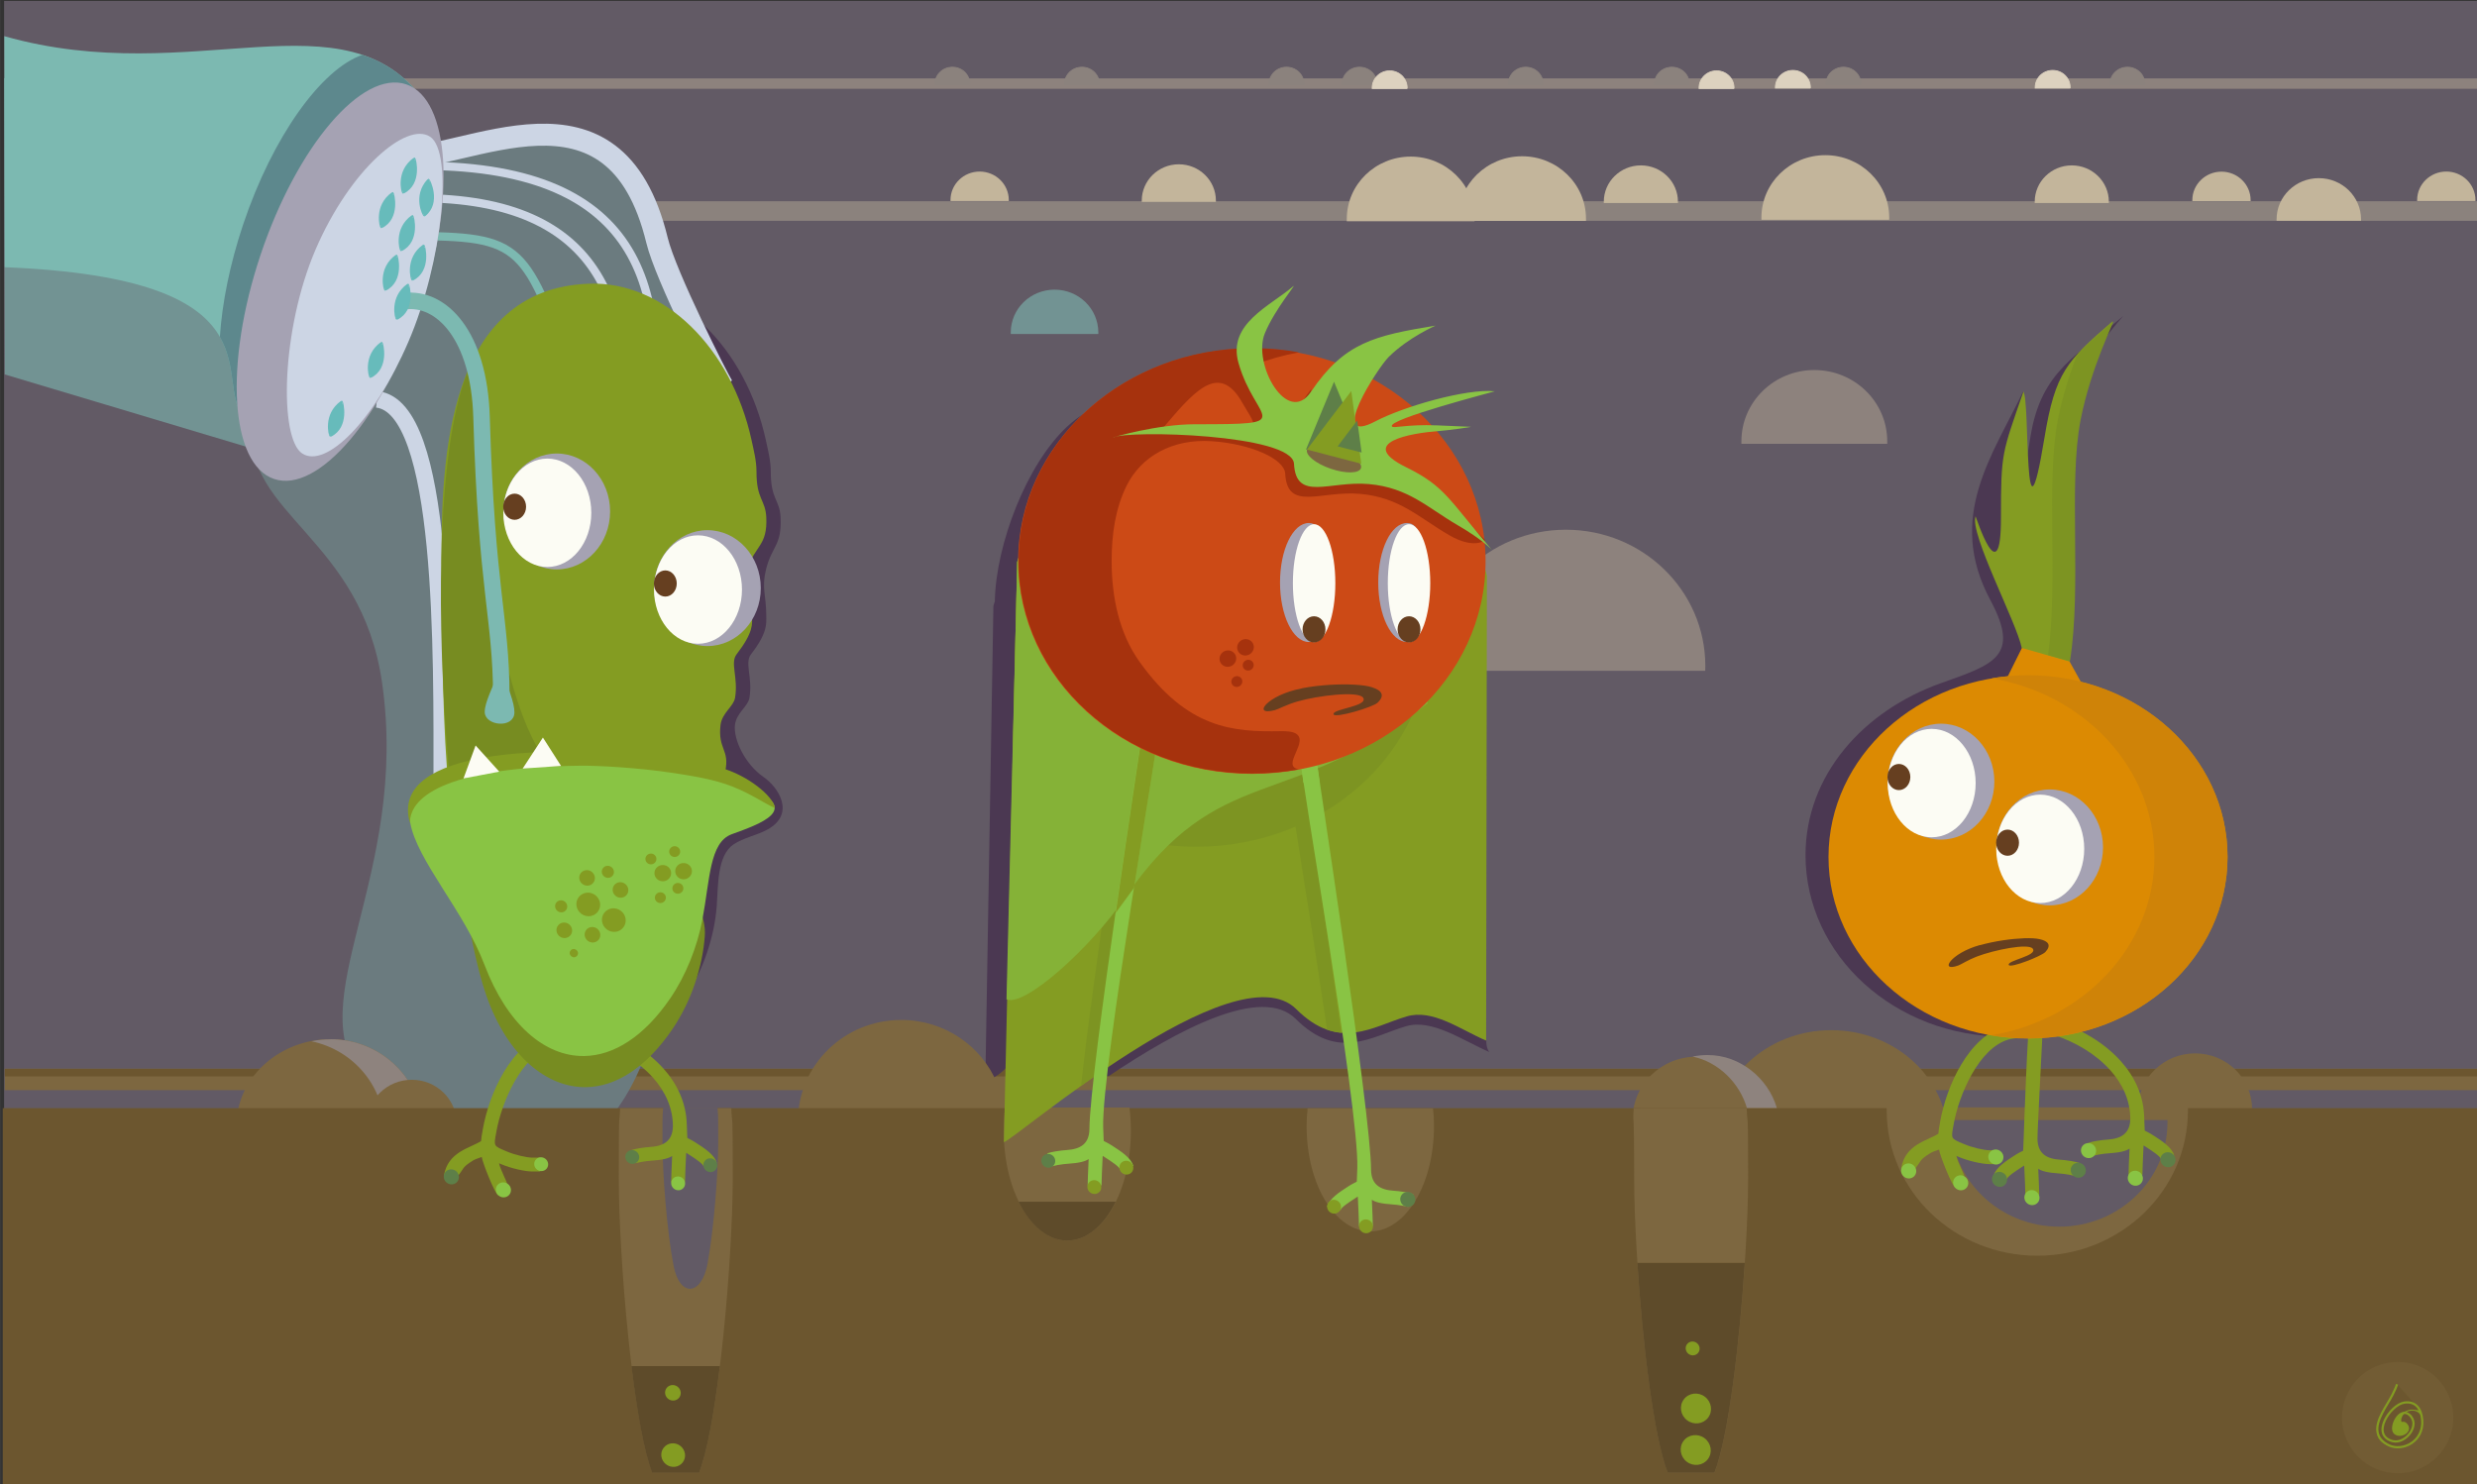 <?xml version="1.0" encoding="UTF-8"?>
<!DOCTYPE svg PUBLIC "-//W3C//DTD SVG 1.1//EN" "http://www.w3.org/Graphics/SVG/1.1/DTD/svg11.dtd">
<!-- Creator: CorelDRAW X6 -->
<svg xmlns="http://www.w3.org/2000/svg" xml:space="preserve" width="225.213mm" height="134.959mm" version="1.1" style="shape-rendering:geometricPrecision; text-rendering:geometricPrecision; image-rendering:optimizeQuality; fill-rule:evenodd; clip-rule:evenodd"
viewBox="0 0 22521 13496"
 xmlns:xlink="http://www.w3.org/1999/xlink">
 <rect x="0" y="0" width="22521" height="13496" fill="#333333" stroke="none"/>
 <defs>
  <style type="text/css">
   <![CDATA[
    .str8 {stroke:#8B827D;stroke-width:7.62}
    .str7 {stroke:#DDD2BF;stroke-width:7.62}
    .str6 {stroke:#67BBBB;stroke-width:20}
    .str5 {stroke:#7CB9B1;stroke-width:20}
    .str9 {stroke:#849C22;stroke-width:20}
    .str1 {stroke:#7CB9B1;stroke-width:75}
    .str2 {stroke:#CCD5E4;stroke-width:75}
    .str4 {stroke:#7CB9B1;stroke-width:150}
    .str3 {stroke:#CCD5E4;stroke-width:150}
    .str0 {stroke:#CCD5E4;stroke-width:200}
    .fil8 {fill:none}
    .fil3 {fill:#4B3852}
    .fil27 {fill:#5D888D}
    .fil7 {fill:#5E4B2A}
    .fil23 {fill:#5E7F48}
    .fil0 {fill:#625A65}
    .fil15 {fill:#663F20}
    .fil29 {fill:#67BBBB}
    .fil5 {fill:#6B7B7F}
    .fil2 {fill:#6C562F}
    .fil32 {fill:#725C34}
    .fil20 {fill:#729393}
    .fil11 {fill:#778C21}
    .fil26 {fill:#7CB9B1}
    .fil1 {fill:#7D6740}
    .fil17 {fill:#7D9422}
    .fil9 {fill:#849C22}
    .fil18 {fill:#85B237}
    .fil12 {fill:#89C444}
    .fil4 {fill:#8B827D}
    .fil16 {fill:#8D827D}
    .fil6 {fill:#8E837E}
    .fil13 {fill:#A5A2B3}
    .fil22 {fill:#A6320D}
    .fil30 {fill:#C3B59B}
    .fil21 {fill:#CC4A16}
    .fil28 {fill:#CCD5E4}
    .fil33 {fill:#CF8308}
    .fil25 {fill:#DC8A02}
    .fil31 {fill:#DDD2BF}
    .fil14 {fill:#FCFCF4}
    .fil24 {fill:#663F20;fill-rule:nonzero}
    .fil10 {fill:#849C22;fill-rule:nonzero}
    .fil19 {fill:#89C444;fill-rule:nonzero}
   ]]>
  </style>
 </defs>
 <g id="Слой_x0020_1">
  <g id="_938013632">
   <g id="_222775888">
    <rect class="fil0" x="37" y="8" width="22500" height="13500"/>
    <rect class="fil0" x="2115" y="255" width="18360" height="13217"/>
    <rect class="fil1" x="43" y="9718" width="22489" height="195"/>
    <rect class="fil2" x="43" y="9720" width="22494.8" height="68.11"/>
    <ellipse class="fil1" cx="16650" cy="10351" rx="1060" ry="983"/>
    <ellipse class="fil1" cx="15425" cy="10177" rx="581" ry="568"/>
    <path class="fil3" d="M11190 3565c138,1 273,14 404,38 -142,26 -279,65 -410,116 33,277 270,583 439,333 28,-41 56,-79 83,-115l0 557 668 0c-102,52 -117,130 115,244 355,174 355,129 798,572 1,1 -99,88 -328,-45 -274,-159 -449,-343 -809,-375 -358,-32 -662,164 -681,-185 -7,-132 -310,-270 -668,-294 -346,-23 -622,128 -759,377l1896 242 826 1763c-1271,1008 -1894,515 -2756,1774 -305,445 -883,1318 -1049,1243l73 -4300 13 -42c9,-517 290,-1250 661,-1592 359,-331 798,-280 1342,-308 25,-11 53,-28 85,-56 44,-38 162,-213 71,8 -6,14 -11,29 -14,45zm-851 747c72,-7 146,-12 218,-12 755,0 667,19 522,-239 -218,-387 -453,-83 -739,251l-1 0z"/>
    <path class="fil1" d="M8194 11111c519,0 939,-411 939,-918 0,-70 119,-135 103,-201 -11,-47 -152,-98 -171,-142 -139,-337 -477,-575 -871,-575 -519,0 -939,411 -939,918 0,507 420,918 939,918z"/>
    <rect class="fil4" x="5867" y="1830" width="16668" height="178"/>
    <path class="fil3" d="M4145 5128c-8,-962 55,-2499 1337,-2548 686,-26 1298,585 1481,1422 20,93 45,189 45,287 -1,254 81,253 89,415 12,260 -79,259 -132,473 -43,175 1,224 2,424 0,73 13,152 -139,349 -61,79 17,211 -14,396 -14,80 -118,135 -132,247 -15,130 91,356 259,472 137,94 295,336 36,479 -91,50 -221,76 -307,134 -152,102 -140,381 -153,556 -20,277 -121,592 -296,849 -241,353 -516,520 -780,525 -363,7 -705,-292 -909,-829 -397,-1047 -377,-2501 -386,-3649l-1 -2z"/>
    <path class="fil5" d="M4510 1273c258,0 716,-121 1006,123 247,208 346,564 525,988 368,872 672,2138 487,3737 -382,3292 -755,4367 -1685,4367 -575,0 -772,225 -1536,-670 -602,-705 422,-1854 166,-3614 -190,-1310 -1246,-1523 -1185,-2333 98,-1296 1587,-2599 2222,-2599l0 1z"/>
    <path class="fil1" d="M3005 11086c462,0 837,-366 837,-818 0,-452 -375,-818 -837,-818 -394,0 -745,254 -834,612 -16,62 -3,140 -3,207 0,452 375,818 837,818l0 -1z"/>
    <ellipse class="fil1" cx="19958" cy="10085" rx="518" ry="506"/>
    <path class="fil6" d="M3005 9451c-60,0 -118,6 -174,18 379,78 663,407 663,800 0,67 13,144 -3,207 -76,303 -339,532 -658,594 55,11 113,17 172,17 394,0 745,-254 834,-612 16,-62 3,-140 3,-207 0,-452 -375,-818 -837,-818l0 1z"/>
    <ellipse class="fil1" cx="3744" cy="10218" rx="408" ry="399"/>
    <rect class="fil2" x="25" y="10077" width="22513" height="3438"/>
    <path class="fil1" d="M6356 13393c180,-459 306,-1970 306,-2677 0,-707 -5,-431 -13,-639l-1011 0c-8,208 -12,-68 -12,639 0,707 125,2218 306,2677l425 0 -1 0z"/>
    <path class="fil7" d="M6356 13393c74,-189 139,-555 189,-970l-804 0c51,415 115,781 189,970l425 0 1 0z"/>
    <path class="fil8 str0" d="M3541 1448c725,14 2047,-853 2433,739 78,322 554,1261 598,1328"/>
    <path class="fil8 str1" d="M3608 2146c1137,0 1143,24 1591,1245 93,253 69,760 69,1047"/>
    <path class="fil8 str2" d="M3467 1814c1867,-128 2321,783 2200,2217"/>
    <path class="fil8 str2" d="M3151 1544c2374,-236 2911,708 2790,2142"/>
    <path class="fil8 str3" d="M3427 3632c619,66 589,2321 589,3495"/>
    <path class="fil0" d="M6434 11485c58,-318 96,-828 96,-1099 0,-346 -2,-211 -6,-313l-495 0c-4,102 -6,-33 -6,313 0,278 40,809 101,1124 56,289 255,278 311,-26l-1 1z"/>
    <path class="fil9" d="M4015 5128c-8,-962 55,-2499 1337,-2548 686,-26 1298,585 1481,1422 20,93 45,189 45,287 -1,254 81,253 89,415 12,260 -101,255 -170,465 -89,270 26,266 39,432 6,73 13,152 -139,349 -61,79 17,211 -14,396 -14,80 -118,135 -132,247 -26,221 85,223 43,419 -40,188 -149,173 -185,365 -18,94 65,197 65,304 0,183 -74,377 -87,552 -20,277 -121,592 -296,849 -241,353 -516,520 -780,525 -363,7 -705,-292 -909,-829 -397,-1047 -377,-2501 -386,-3649l-1 -1z"/>
    <path class="fil10" d="M4603 10469c81,35 184,57 235,58 14,0 29,0 44,0 20,0 20,0 30,0l0 126 -29 0c-16,0 -32,0 -47,0 -63,-1 -188,-27 -283,-68 -6,-3 -12,-5 -18,-8l3 3c7,46 78,182 72,183l-79 106c-26,2 -146,-300 -151,-348 -56,22 -53,13 -110,52 -68,47 -52,52 -105,119 -1,1 -17,5 -37,1l-92 0c0,-2 0,-2 0,-2 35,-220 243,-251 338,-315 2,-30 6,-53 14,-97l2 -12 0 0c57,-322 258,-776 592,-869 51,-14 103,-18 167,-18l0 126c-54,0 -96,3 -134,13 -273,76 -455,506 -502,771l0 0 -2 12c-22,122 -26,117 92,167z"/>
    <path class="fil10" d="M6249 10348c16,9 45,22 77,43 81,52 171,111 191,183l-121 32c-7,-25 -75,-70 -137,-110 -7,-4 -13,-9 -20,-13l-1 10c-5,102 -10,226 -10,258l-126 0c0,-27 4,-138 9,-239 -32,22 -85,36 -191,43 -19,1 -55,5 -88,11 -22,4 -42,8 -52,11l-45 -117c19,-7 47,-13 76,-18 37,-6 78,-11 101,-12 124,-8 203,-56 206,-187 0,-170 -71,-319 -180,-442 -133,-149 -321,-259 -506,-319l38 -119c205,66 413,188 562,354 124,139 206,309 212,504l5 126 0 1z"/>
    <path class="fil11" d="M4304 3269c1,86 30,206 32,296 26,982 116,2149 419,2951 204,537 529,836 892,829 1959,-38 380,41 607,656 63,172 167,335 154,511 -20,277 -121,592 -296,849 -241,353 -516,520 -780,525 -363,7 -718,-287 -909,-829 -358,-1014 -661,-4775 -119,-5787l0 -1z"/>
    <path class="fil12" d="M6094 9078c-241,353 -516,520 -780,525 -363,7 -705,-292 -909,-829 -370,-977 -1721,-1846 869,-1877 238,-3 1107,96 1532,265 495,197 102,331 -153,424 -203,74 -198,412 -267,777 -47,249 -151,509 -292,715z"/>
    <path class="fil10" d="M3727 7486c-208,-724 1465,-647 1543,-648 142,-2 523,11 881,73 87,15 245,27 402,71 241,66 479,257 492,365 -79,-31 -211,-126 -387,-195 -163,-64 -350,-94 -524,-121 -335,-51 -699,-70 -863,-68 -1154,14 -1548,259 -1544,523z"/>
    <ellipse class="fil13" cx="6432" cy="5348" rx="485" ry="527"/>
    <ellipse class="fil14" cx="6346" cy="5361" rx="400" ry="493"/>
    <ellipse class="fil15" cx="6049" cy="5306" rx="104" ry="119"/>
    <ellipse class="fil13" cx="5062" cy="4651" rx="485" ry="527"/>
    <ellipse class="fil14" cx="4976" cy="4663" rx="400" ry="493"/>
    <ellipse class="fil15" cx="4679" cy="4608" rx="104" ry="119"/>
    <ellipse class="fil9" transform="matrix(1.282 0.97 -0.97 1.282 5348.41 8224.59)" rx="68" ry="66"/>
    <ellipse class="fil9" transform="matrix(1.282 0.97 -0.97 1.282 5580.71 8366.99)" rx="68" ry="66"/>
    <ellipse class="fil9" transform="matrix(0.844 0.639 -0.639 0.844 5641.41 8092.89)" rx="68" ry="66"/>
    <ellipse class="fil9" transform="matrix(0.844 0.639 -0.639 0.844 5337.61 7983.19)" rx="68" ry="66"/>
    <ellipse class="fil9" transform="matrix(0.844 0.639 -0.639 0.844 5386.71 8500.29)" rx="68" ry="66"/>
    <ellipse class="fil9" transform="matrix(0.844 0.639 -0.639 0.844 5130.51 8459.89)" rx="68" ry="66"/>
    <ellipse class="fil9" cx="6026" cy="7940" rx="76" ry="74"/>
    <ellipse class="fil9" cx="6215" cy="7922" rx="76" ry="74"/>
    <ellipse class="fil9" cx="6134" cy="7744" rx="50" ry="49"/>
    <ellipse class="fil9" cx="5918" cy="7811" rx="50" ry="49"/>
    <ellipse class="fil9" cx="6163" cy="8078" rx="50" ry="49"/>
    <ellipse class="fil9" cx="6004" cy="8163" rx="50" ry="49"/>
    <ellipse class="fil9" transform="matrix(0.655 0.496 -0.496 0.655 5526.61 7927.99)" rx="68" ry="66"/>
    <ellipse class="fil9" transform="matrix(0.655 0.496 -0.496 0.655 5102.01 8241.79)" rx="68" ry="66"/>
    <ellipse class="fil9" transform="matrix(0.444 0.336 -0.336 0.444 5217.41 8667.39)" rx="68" ry="66"/>
    <polygon class="fil14" points="4324,6779 4269,6929 4214,7079 4376,7048 4539,7017 4432,6898 "/>
    <polygon class="fil14" points="4936,6707 4752,6989 5101,6965 "/>
    <path class="fil1" d="M9703 11281c320,0 579,-446 579,-996 0,-73 -5,-145 -13,-214l-1130 0c-9,69 -13,140 -13,214 0,550 259,996 579,996l-2 0z"/>
    <path class="fil7" d="M9703 11281c177,0 335,-137 441,-353l-883 0c106,216 265,353 442,353z"/>
    <path class="fil16" d="M15504 6100c1,-15 1,-29 1,-44 0,-684 -568,-1239 -1268,-1239 -700,0 -1268,555 -1268,1239 0,15 0,29 1,44l2534 0z"/>
    <path class="fil3" d="M13542 9567c-239,-103 -521,-305 -758,-235 -312,92 -615,320 -1004,-67 -309,-308 -1070,98 -1700,521l-146 0c653,-454 1512,-953 1846,-621 388,387 692,159 1004,67 237,-70 490,128 730,231 -3,7 1,77 28,104z"/>
    <path class="fil9" d="M9506 4293l3790 71 223 872 -7 4226c-239,-103 -486,-289 -723,-219 -312,92 -615,320 -1004,-67 -555,-553 -2570,1198 -2658,1210l121 -5275 258 -818z"/>
    <path class="fil17" d="M9506 4293l2811 52c420,353 684,859 684,1421 0,1068 -952,1934 -2125,1934 -677,0 -1281,-288 -1670,-738l42 -1852 258 -818 0 1z"/>
    <path class="fil17" d="M9958 9783c-44,30 -87,61 -129,91 108,-1006 461,-3273 461,-3306l142 18c11,55 -357,2168 -474,3197z"/>
    <path class="fil17" d="M12193 9391c-42,-4 -84,-14 -128,-30 -154,-1059 -378,-2367 -369,-2410l142 -18c0,25 209,1378 355,2458z"/>
    <path class="fil18" d="M9506 4293l2649 338 826 1763c-1271,1008 -1894,515 -2756,1774 -305,445 -908,994 -1074,919l98 -3976 258 -818 -1 0z"/>
    <path class="fil1" d="M12459 11198c320,0 579,-427 579,-955 0,-56 -3,-111 -9,-165l-1140 0c-6,54 -9,109 -9,165 0,527 259,955 579,955z"/>
    <path class="fil19" d="M12335 10746c-16,9 -45,22 -77,43 -81,52 -171,111 -191,183l121 32c7,-25 75,-70 137,-110 7,-4 13,-9 20,-13l1 10c5,102 10,226 10,258l126 0c0,-28 -4,-138 -9,-239 32,22 85,36 191,43 19,1 55,5 88,11 22,4 42,8 52,11l45 -117c-19,-7 -47,-13 -76,-18 -37,-6 -78,-11 -101,-12 -124,-8 -203,-56 -206,-187 0,-513 -492,-3669 -492,-3708l-142 18c-14,66 524,3127 509,3669l-5 126 -1 0z"/>
    <path class="fil19" d="M11999 7118c-17,-112 -26,-179 -26,-185l-142 18c-2,9 6,69 20,167l148 0z"/>
    <path class="fil19" d="M10036 10376c16,9 45,22 77,43 81,52 171,111 191,183l-121 32c-7,-25 -75,-70 -137,-110 -7,-4 -13,-9 -20,-13l-1 10c-5,102 -10,226 -10,258l-126 0c0,-27 4,-138 9,-239 -32,22 -85,36 -191,43 -19,1 -55,5 -88,11 -22,4 -42,8 -52,11l-45 -117c19,-7 47,-13 76,-18 37,-6 78,-11 101,-12 124,-8 203,-56 206,-187 0,-513 492,-3669 492,-3708l142 18c14,66 -524,3127 -509,3669l5 126 1 0z"/>
    <path class="fil10" d="M10144 8303c125,-875 251,-1691 250,-1710l142 18c7,34 -92,602 -225,1462l-168 230 1 0z"/>
    <path class="fil20" d="M9986 3037c0,-5 0,-9 0,-14 0,-215 -178,-389 -398,-389 -220,0 -398,174 -398,389 0,5 0,9 0,14l796 0z"/>
    <ellipse class="fil21" cx="11382" cy="5103" rx="2125" ry="1934"/>
    <path class="fil22" d="M11406 3166c138,1 273,14 404,38 -142,26 -279,65 -410,116 33,277 270,583 439,333 28,-41 56,-79 83,-115l0 557 668 0c-102,52 -117,130 115,244 355,174 355,129 798,572 1,1 -99,88 -328,-45 -274,-159 -449,-343 -809,-375 -358,-32 -662,164 -681,-185 -7,-132 -310,-270 -668,-294 -359,-24 -643,140 -774,405 -102,206 -136,442 -136,683 0,332 69,659 253,917 437,612 852,640 1286,632 54,-1 98,4 123,15 155,67 -133,301 40,332 -137,25 -278,38 -423,38 -1174,0 -2125,-866 -2125,-1934 0,-1031 886,-1874 2003,-1931 25,-11 53,-28 85,-56 44,-38 162,-213 71,8 -6,14 -11,29 -14,45zm-851 747c72,-7 146,-12 218,-12 755,0 667,19 522,-239 -218,-387 -453,-83 -739,251l-1 0z"/>
    <path class="fil22" d="M11386 3166c7,0 13,0 20,0 -11,47 -12,100 -6,154 -73,28 -143,60 -211,95 -3,-9 -5,-17 -8,-26 -85,-301 -56,-159 83,-220 40,-2 81,-3 122,-3zm-831 747c-14,17 -29,34 -42,51 -196,-6 -370,7 -472,41 -2,1 243,-65 515,-92l-1 0z"/>
    <path class="fil12" d="M10124 3976c-3,1 396,-118 739,-118 956,0 550,-17 397,-559 -100,-355 286,-514 497,-695 44,-38 -166,206 -257,427 -115,279 206,848 419,532 305,-451 580,-511 1133,-602 3,0 -242,103 -426,285 -99,98 -566,820 -120,585 248,-131 821,-299 1085,-273 6,1 -986,256 -935,320 16,20 131,-21 410,-10l306 13c18,1 -199,32 -295,39 -243,18 -751,103 -292,329 355,174 388,295 779,751 1,1 -80,-90 -309,-223 -274,-159 -449,-343 -809,-375 -358,-32 -662,164 -681,-185 -15,-270 -1509,-307 -1641,-239l0 -2z"/>
    <polygon class="fil23" points="12129,3471 12257,3780 12310,4158 12129,4088 11874,4088 12001,3780 "/>
    <path class="fil13" d="M12793 4756c129,0 124,194 146,448 3,30 39,59 39,91 0,299 -40,543 -185,543 -144,0 -262,-242 -262,-541 0,-299 117,-541 262,-541z"/>
    <ellipse class="fil14" cx="12811" cy="5303" rx="193" ry="536"/>
    <path class="fil13" d="M11900 4756c129,0 124,194 146,448 3,30 39,59 39,91 0,299 -40,543 -185,543 -144,0 -262,-242 -262,-541 0,-299 117,-541 262,-541z"/>
    <ellipse class="fil14" cx="11948" cy="5303" rx="193" ry="536"/>
    <ellipse class="fil15" cx="11947" cy="5723" rx="104" ry="119"/>
    <ellipse class="fil15" cx="12811" cy="5723" rx="104" ry="119"/>
    <path class="fil8" d="M11530 6491c244,-260 1309,-286 835,-131 -138,45 -153,144 -254,197"/>
    <path class="fil24" d="M11836 6259c165,-32 346,-40 477,-33 67,4 123,11 159,23 96,30 121,77 52,142 -43,40 -386,143 -399,105 -17,-50 318,-71 269,-151 -40,-64 -410,-21 -601,35 -96,28 -166,67 -200,77 -216,59 -77,-136 243,-197l0 -1z"/>
    <ellipse class="fil22" transform="matrix(1 -0.511 0.511 1 11163.8 5989.09)" rx="68" ry="66"/>
    <ellipse class="fil22" transform="matrix(1 -0.511 0.511 1 11324 5886.29)" rx="68" ry="66"/>
    <ellipse class="fil22" transform="matrix(0.658 -0.336 0.336 0.658 11348.7 6048.89)" rx="68" ry="66"/>
    <ellipse class="fil22" transform="matrix(0.658 -0.336 0.336 0.658 11245.4 6197.59)" rx="68" ry="66"/>
    <ellipse class="fil9" transform="matrix(1.282 0.97 -0.97 1.282 6120.41 13232)" rx="68" ry="66"/>
    <ellipse class="fil9" transform="matrix(0.844 0.639 -0.639 0.844 6118.01 12665.5)" rx="68" ry="66"/>
    <path class="fil6" d="M15525 9594c-47,0 -92,5 -136,14 237,49 428,242 494,467l272 0c-78,-267 -331,-481 -629,-481l-1 0zm46 1200c-56,28 -116,49 -180,61 43,9 88,13 134,13 15,0 31,-1 46,-1l0 -73z"/>
    <path class="fil1" d="M15588 13393c180,-459 306,-1970 306,-2677 0,-707 -5,-431 -13,-639l-1028 1c-8,208 5,-69 5,638 0,707 125,2218 306,2677l425 0 -1 0z"/>
    <path class="fil1" d="M18523 11419c757,0 1370,-591 1370,-1320 0,-10 0,-19 0,-29l-2739 0c0,10 0,19 0,29 0,729 613,1320 1370,1320l-1 0z"/>
    <path class="fil0" d="M18722 11155c544,0 985,-425 985,-949 0,-7 0,-14 0,-21l-1969 0c0,7 0,14 0,21 0,524 441,949 985,949l-1 0z"/>
    <path class="fil3" d="M18810 6211c718,220 1234,837 1234,1565 0,912 -812,1651 -1814,1651 -1002,0 -1814,-739 -1814,-1651 0,-727 526,-1313 1232,-1564 480,-171 724,-242 449,-754 -406,-757 23,-1321 296,-1895 62,80 -123,1571 70,398 97,-591 428,-730 842,-1088 17,-15 -427,447 -521,929 -113,579 11,1504 -96,2187l2 6 119 216 1 0z"/>
    <path class="fil10" d="M17853 10402c81,35 184,57 235,58 14,0 29,0 44,0 20,0 20,0 30,0l0 126 -29 0c-16,0 -32,0 -47,0 -63,-1 -188,-27 -283,-68 -6,-3 -12,-5 -18,-8l3 3c7,46 78,182 72,183l-79 106c-26,2 -146,-300 -151,-348 -56,22 -53,13 -110,52 -68,47 -52,52 -105,119 -1,1 -17,5 -37,1l-92 0c0,-2 0,-2 0,-2 35,-220 243,-251 338,-315 2,-30 6,-53 14,-97l2 -12 0 0c57,-322 258,-776 592,-869 51,-14 103,-18 167,-18l0 126c-54,0 -96,3 -134,13 -273,76 -455,506 -502,771l0 0 -2 12c-22,122 -26,117 92,167z"/>
    <path class="fil10" d="M19500 10281c16,9 45,22 77,43 81,52 171,111 191,183l-121 32c-7,-25 -75,-70 -137,-110 -7,-4 -13,-9 -20,-13l-1 10c-5,102 -10,226 -10,258l-126 0c0,-28 4,-138 9,-239 -32,22 -85,36 -191,43 -19,1 -55,5 -88,11 -22,4 -42,8 -52,11l-45 -117c19,-7 47,-13 76,-18 37,-6 78,-11 101,-12 124,-8 203,-56 206,-187 0,-170 -71,-319 -180,-442 -133,-149 -321,-259 -506,-319l38 -119c205,66 413,188 562,354 124,139 206,309 212,504l5 126 0 1z"/>
    <path class="fil10" d="M18394 10464c-16,9 -45,22 -77,43 -81,52 -171,111 -191,183l121 32c7,-25 75,-70 137,-110 7,-4 13,-9 20,-13l1 10c5,102 10,226 10,258l126 0c0,-27 -4,-138 -9,-239 32,22 85,36 191,43 19,1 55,5 88,11 22,4 42,8 52,11l45 -117c-19,-7 -47,-13 -76,-18 -37,-6 -78,-11 -101,-12 -124,-8 -203,-56 -206,-187 0,-120 51,-1021 48,-1030l-121 -13c-16,16 -48,897 -52,1022l-5 126 -1 0z"/>
    <ellipse class="fil25" cx="18439" cy="7793" rx="1814" ry="1651"/>
    <polygon class="fil25" points="18560,5274 18815,6012 19107,6539 18523,6464 18048,6567 18390,5879 "/>
    <path class="fil9" d="M18812 6014l-430 -122c-48,-235 -475,-1037 -420,-1197 1,-5 231,719 231,15 0,-603 9,-582 204,-1149 62,80 -1,1589 192,417 97,-591 203,-697 617,-1055 17,-15 -203,414 -297,896 -113,581 12,1512 -97,2195z"/>
    <path class="fil7" d="M15864 11484l-977 0c47,723 148,1582 276,1908l425 0c128,-327 229,-1185 276,-1908z"/>
    <ellipse class="fil9" transform="matrix(1.621 1.226 -1.226 1.621 15420 12808.2)" rx="68" ry="66"/>
    <ellipse class="fil9" transform="matrix(1.621 1.226 -1.226 1.621 15417.7 13185.8)" rx="68" ry="66"/>
    <ellipse class="fil9" transform="matrix(0.752 0.569 -0.569 0.752 15389.8 12262.1)" rx="68" ry="66"/>
    <ellipse class="fil13" cx="18636" cy="7706" rx="485" ry="527"/>
    <ellipse class="fil14" cx="18550" cy="7719" rx="400" ry="493"/>
    <ellipse class="fil15" cx="18253" cy="7663" rx="104" ry="119"/>
    <ellipse class="fil13" cx="17648" cy="7108" rx="485" ry="527"/>
    <ellipse class="fil14" cx="17563" cy="7121" rx="400" ry="493"/>
    <ellipse class="fil15" cx="17265" cy="7066" rx="104" ry="119"/>
    <path class="fil24" d="M18002 8595c139,-39 292,-59 404,-63 57,-2 106,1 137,8 84,18 109,57 54,117 -34,37 -319,150 -333,118 -18,-42 266,-83 218,-148 -38,-52 -351,11 -510,72 -80,31 -137,69 -165,80 -180,66 -75,-110 194,-185l1 1z"/>
    <rect class="fil16" x="43" y="713" width="22490.2" height="94.49"/>
    <polygon class="fil20" points="37,710 3041,1350 2241,4063 43,3405 "/>
    <path class="fil26" d="M40 329c1721,490 3106,-425 3827,603l-1658 2845c-271,-328 358,-1246 -2166,-1347l-4 -2102 1 1z"/>
    <path class="fil27" d="M3294 499c202,67 379,183 530,376 8,30 15,61 21,93l-1636 2809c-128,-155 -55,-443 -210,-713 20,-307 90,-659 211,-1021 270,-806 713,-1415 1084,-1544z"/>
    <ellipse class="fil13" transform="matrix(0.912 0.306 -0.199 0.595 3092.61 2561.29)" rx="794" ry="3016"/>
    <path class="fil28" d="M3910 1243c213,139 116,1139 -197,1865 -313,726 -752,1155 -965,1016 -213,-139 -191,-1131 122,-1857 313,-726 827,-1164 1040,-1024z"/>
    <path class="fil8 str4" d="M3678 2739c334,-42 678,309 700,1053 47,1597 177,1812 180,2538"/>
    <path class="fil26 str5" d="M4549 6096c62,161 120,300 118,384 -3,134 -246,109 -250,-3 -2,-82 69,-216 132,-381z"/>
    <path class="fil29 str6" d="M3895 1636c4,-4 110,208 -36,322 -5,4 -101,-175 36,-322z"/>
    <path class="fil29 str6" d="M3767 1443c4,-3 65,226 -101,308 -5,3 -62,-192 101,-308z"/>
    <path class="fil29 str6" d="M3749 1966c4,-3 65,226 -101,308 -5,3 -62,-192 101,-308z"/>
    <path class="fil29 str6" d="M3604 2326c4,-3 65,226 -101,308 -5,3 -62,-192 101,-308z"/>
    <path class="fil29 str6" d="M3469 3119c4,-3 65,226 -101,308 -5,3 -62,-192 101,-308z"/>
    <path class="fil29 str6" d="M3851 2234c4,-3 65,226 -101,308 -5,3 -62,-192 101,-308z"/>
    <path class="fil29 str6" d="M3569 1757c4,-3 65,226 -101,308 -5,3 -62,-192 101,-308z"/>
    <path class="fil29 str6" d="M3709 2590c4,-3 65,226 -101,308 -5,3 -62,-192 101,-308z"/>
    <path class="fil29 str6" d="M3106 3654c4,-3 65,226 -101,308 -5,3 -62,-192 101,-308z"/>
    <path class="fil30" d="M13407 2012c0,-7 0,-13 0,-20 0,-314 -260,-568 -581,-568 -321,0 -581,254 -581,568 0,7 0,14 0,20l1162 0z"/>
    <path class="fil30" d="M11055 1836c0,-4 0,-8 0,-12 0,-182 -151,-330 -337,-330 -186,0 -337,148 -337,330 0,4 0,8 0,12l674 0z"/>
    <path class="fil30" d="M14420 2009c0,-7 0,-13 0,-20 0,-314 -260,-568 -581,-568 -321,0 -581,254 -581,568 0,7 0,14 0,20l1162 0z"/>
    <path class="fil30" d="M15256 1846c0,-4 0,-8 0,-12 0,-182 -151,-330 -337,-330 -186,0 -337,148 -337,330 0,4 0,8 0,12l674 0z"/>
    <path class="fil30" d="M19174 1846c0,-4 0,-8 0,-12 0,-182 -151,-330 -337,-330 -186,0 -337,148 -337,330 0,4 0,8 0,12l674 0z"/>
    <path class="fil30" d="M20463 1829c0,-3 0,-6 0,-9 0,-143 -119,-259 -265,-259 -146,0 -265,116 -265,259 0,3 0,6 0,9l529 0 1 0z"/>
    <path class="fil30" d="M17177 1999c0,-7 0,-13 0,-20 0,-314 -260,-568 -581,-568 -321,0 -581,254 -581,568 0,7 0,14 0,20l1162 0z"/>
    <path class="fil30" d="M9172 1828c0,-3 0,-6 0,-9 0,-143 -119,-259 -265,-259 -146,0 -265,116 -265,259 0,3 0,6 0,9l529 0 1 0z"/>
    <path class="fil16" d="M17159 4036c0,-8 0,-15 0,-23 0,-358 -297,-648 -663,-648 -366,0 -663,290 -663,648 0,8 0,15 0,23l1326 0z"/>
    <path class="fil31 str7" d="M18822 801c0,-2 0,-4 0,-6 0,-86 -71,-155 -159,-155 -88,0 -159,70 -159,155 0,2 0,4 0,6l318 0z"/>
    <path class="fil31 str7" d="M16460 801c0,-2 0,-4 0,-6 0,-86 -71,-155 -159,-155 -88,0 -159,70 -159,155 0,2 0,4 0,6l318 0z"/>
    <path class="fil31 str7" d="M15766 805c0,-2 0,-4 0,-6 0,-86 -71,-155 -159,-155 -88,0 -159,70 -159,155 0,2 0,4 0,6l318 0z"/>
    <path class="fil4 str8" d="M16920 772c0,-2 0,-4 0,-6 0,-86 -71,-155 -159,-155 -88,0 -159,70 -159,155 0,2 0,4 0,6l318 0z"/>
    <path class="fil4 str8" d="M15360 772c0,-2 0,-4 0,-6 0,-86 -71,-155 -159,-155 -88,0 -159,70 -159,155 0,2 0,4 0,6l318 0z"/>
    <path class="fil4 str8" d="M14031 772c0,-2 0,-4 0,-6 0,-86 -71,-155 -159,-155 -88,0 -159,70 -159,155 0,2 0,4 0,6l318 0z"/>
    <path class="fil4 str8" d="M12520 772c0,-2 0,-4 0,-6 0,-86 -71,-155 -159,-155 -88,0 -159,70 -159,155 0,2 0,4 0,6l318 0z"/>
    <path class="fil4 str8" d="M11856 772c0,-2 0,-4 0,-6 0,-86 -71,-155 -159,-155 -88,0 -159,70 -159,155 0,2 0,4 0,6l318 0z"/>
    <path class="fil4 str8" d="M9996 772c0,-2 0,-4 0,-6 0,-86 -71,-155 -159,-155 -88,0 -159,70 -159,155 0,2 0,4 0,6l318 0z"/>
    <path class="fil4 str8" d="M19502 772c0,-2 0,-4 0,-6 0,-86 -71,-155 -159,-155 -88,0 -159,70 -159,155 0,2 0,4 0,6l318 0z"/>
    <path class="fil31 str7" d="M12794 805c0,-2 0,-4 0,-6 0,-86 -71,-155 -159,-155 -88,0 -159,70 -159,155 0,2 0,4 0,6l318 0z"/>
    <path class="fil4 str8" d="M8818 772c0,-2 0,-4 0,-6 0,-86 -71,-155 -159,-155 -88,0 -159,70 -159,155 0,2 0,4 0,6l318 0z"/>
    <circle class="fil32" cx="21800" cy="12891" r="506"/>
    <path class="fil9" d="M21790 12580c32,56 -436,560 28,580 85,4 174,-80 200,-182 33,-131 -54,-202 -135,-289 -24,-26 -76,-80 -93,-109z"/>
    <path class="fil2" d="M21792 12578c32,56 -436,560 28,580 85,4 174,-80 200,-182 43,-170 -146,-189 -184,-84 -6,16 -8,40 10,47 15,6 35,15 44,28 7,11 -1,40 -6,49 -17,31 -78,37 -101,17 -21,-18 -33,-58 -3,-111 37,-67 85,-89 121,-100 72,-22 175,70 -15,-136 -24,-26 -76,-80 -93,-109l-1 1z"/>
    <path class="fil8 str9" d="M21794 12588c-7,25 -23,59 -41,95 -50,98 -156,231 -136,341 9,48 41,90 105,120 122,57 318,-34 301,-233 -8,-99 -59,-173 -165,-156 -125,20 -308,296 -104,350 117,31 261,-150 150,-241 -89,-73 -185,122 -128,169 55,44 162,-23 97,-85 -33,-31 -93,27 -47,38 9,2 6,-28 -9,-3"/>
    <ellipse class="fil1" transform="matrix(0.209 -0.608 0.608 0.209 12128.8 4173.39)" rx="146" ry="403"/>
    <polygon class="fil9" points="12286,3556 12331,3887 12377,4217 12130,4153 11883,4088 12084,3822 "/>
    <ellipse class="fil9" transform="matrix(0.752 0.569 -0.569 0.752 12129.2 10973.2)" rx="68" ry="66"/>
    <ellipse class="fil9" transform="matrix(0.752 0.569 -0.569 0.752 12419.7 11151.7)" rx="68" ry="66"/>
    <ellipse class="fil23" transform="matrix(0.813 0.615 -0.615 0.813 12799.6 10906.9)" rx="68" ry="66"/>
    <ellipse class="fil9" transform="matrix(0.752 0.569 -0.569 0.752 9949.81 10794.7)" rx="68" ry="66"/>
    <ellipse class="fil9" transform="matrix(0.751 0.568 -0.568 0.751 10240.9 10618.3)" rx="68" ry="66"/>
    <ellipse class="fil23" transform="matrix(0.751 0.568 -0.568 0.751 9531.11 10556)" rx="68" ry="66"/>
    <polygon class="fil23" points="12340,3824 12360,3970 12380,4115 12271,4087 12162,4059 12251,3941 "/>
    <path class="fil33" d="M18439 6140c1002,0 1814,739 1814,1651 0,912 -812,1651 -1814,1651 -113,0 -224,-10 -332,-28 843,-142 1481,-815 1481,-1623 0,-808 -639,-1481 -1481,-1623 108,-18 219,-28 332,-28z"/>
    <path class="fil17" d="M18820 6014l-199 -57c94,-677 -21,-1573 89,-2138 42,-216 109,-421 169,-580 82,-95 190,-190 335,-316 17,-15 -203,414 -297,896 -113,581 12,1512 -97,2195z"/>
    <ellipse class="fil23" transform="matrix(0.751 0.568 -0.568 0.751 6458.31 10595.9)" rx="68" ry="66"/>
    <ellipse class="fil23" transform="matrix(0.751 0.568 -0.568 0.751 5748.41 10521.2)" rx="68" ry="66"/>
    <ellipse class="fil12" transform="matrix(0.751 0.568 -0.568 0.751 6165.61 10760.9)" rx="68" ry="66"/>
    <ellipse class="fil12" transform="matrix(0.751 0.568 -0.568 0.751 4920.31 10586.6)" rx="68" ry="66"/>
    <ellipse class="fil12" transform="matrix(0.817 0.618 -0.618 0.817 4576.81 10820.1)" rx="68" ry="66"/>
    <ellipse class="fil23" transform="matrix(0.817 0.618 -0.618 0.817 4103.51 10701.9)" rx="68" ry="66"/>
    <ellipse class="fil12" transform="matrix(0.817 0.618 -0.618 0.817 17827 10755.9)" rx="68" ry="66"/>
    <ellipse class="fil12" transform="matrix(0.817 0.618 -0.618 0.817 17353.8 10647.9)" rx="68" ry="66"/>
    <ellipse class="fil12" transform="matrix(0.817 0.618 -0.618 0.817 18146.7 10521.3)" rx="68" ry="66"/>
    <ellipse class="fil23" transform="matrix(0.817 0.618 -0.618 0.817 18179.9 10724.6)" rx="68" ry="66"/>
    <ellipse class="fil12" transform="matrix(0.817 0.618 -0.618 0.817 18474.6 10890.7)" rx="68" ry="66"/>
    <ellipse class="fil23" transform="matrix(0.817 0.618 -0.618 0.817 18895.9 10641.6)" rx="68" ry="66"/>
    <ellipse class="fil12" transform="matrix(0.817 0.618 -0.618 0.817 18989.3 10463.2)" rx="68" ry="66"/>
    <ellipse class="fil12" transform="matrix(0.817 0.618 -0.618 0.817 19414.8 10714.3)" rx="68" ry="66"/>
    <ellipse class="fil23" transform="matrix(0.817 0.618 -0.618 0.817 19711.6 10546.1)" rx="68" ry="66"/>
    <path class="fil30" d="M21467 2008c0,-4 0,-9 0,-13 0,-207 -172,-375 -384,-375 -212,0 -384,168 -384,375 0,4 0,9 0,13l766 0 2 0z"/>
    <path class="fil30" d="M22507 1828c0,-3 0,-6 0,-9 0,-143 -119,-259 -265,-259 -146,0 -265,116 -265,259 0,3 0,6 0,9l529 0 1 0z"/>
   </g>
  </g>
 </g>
</svg>
